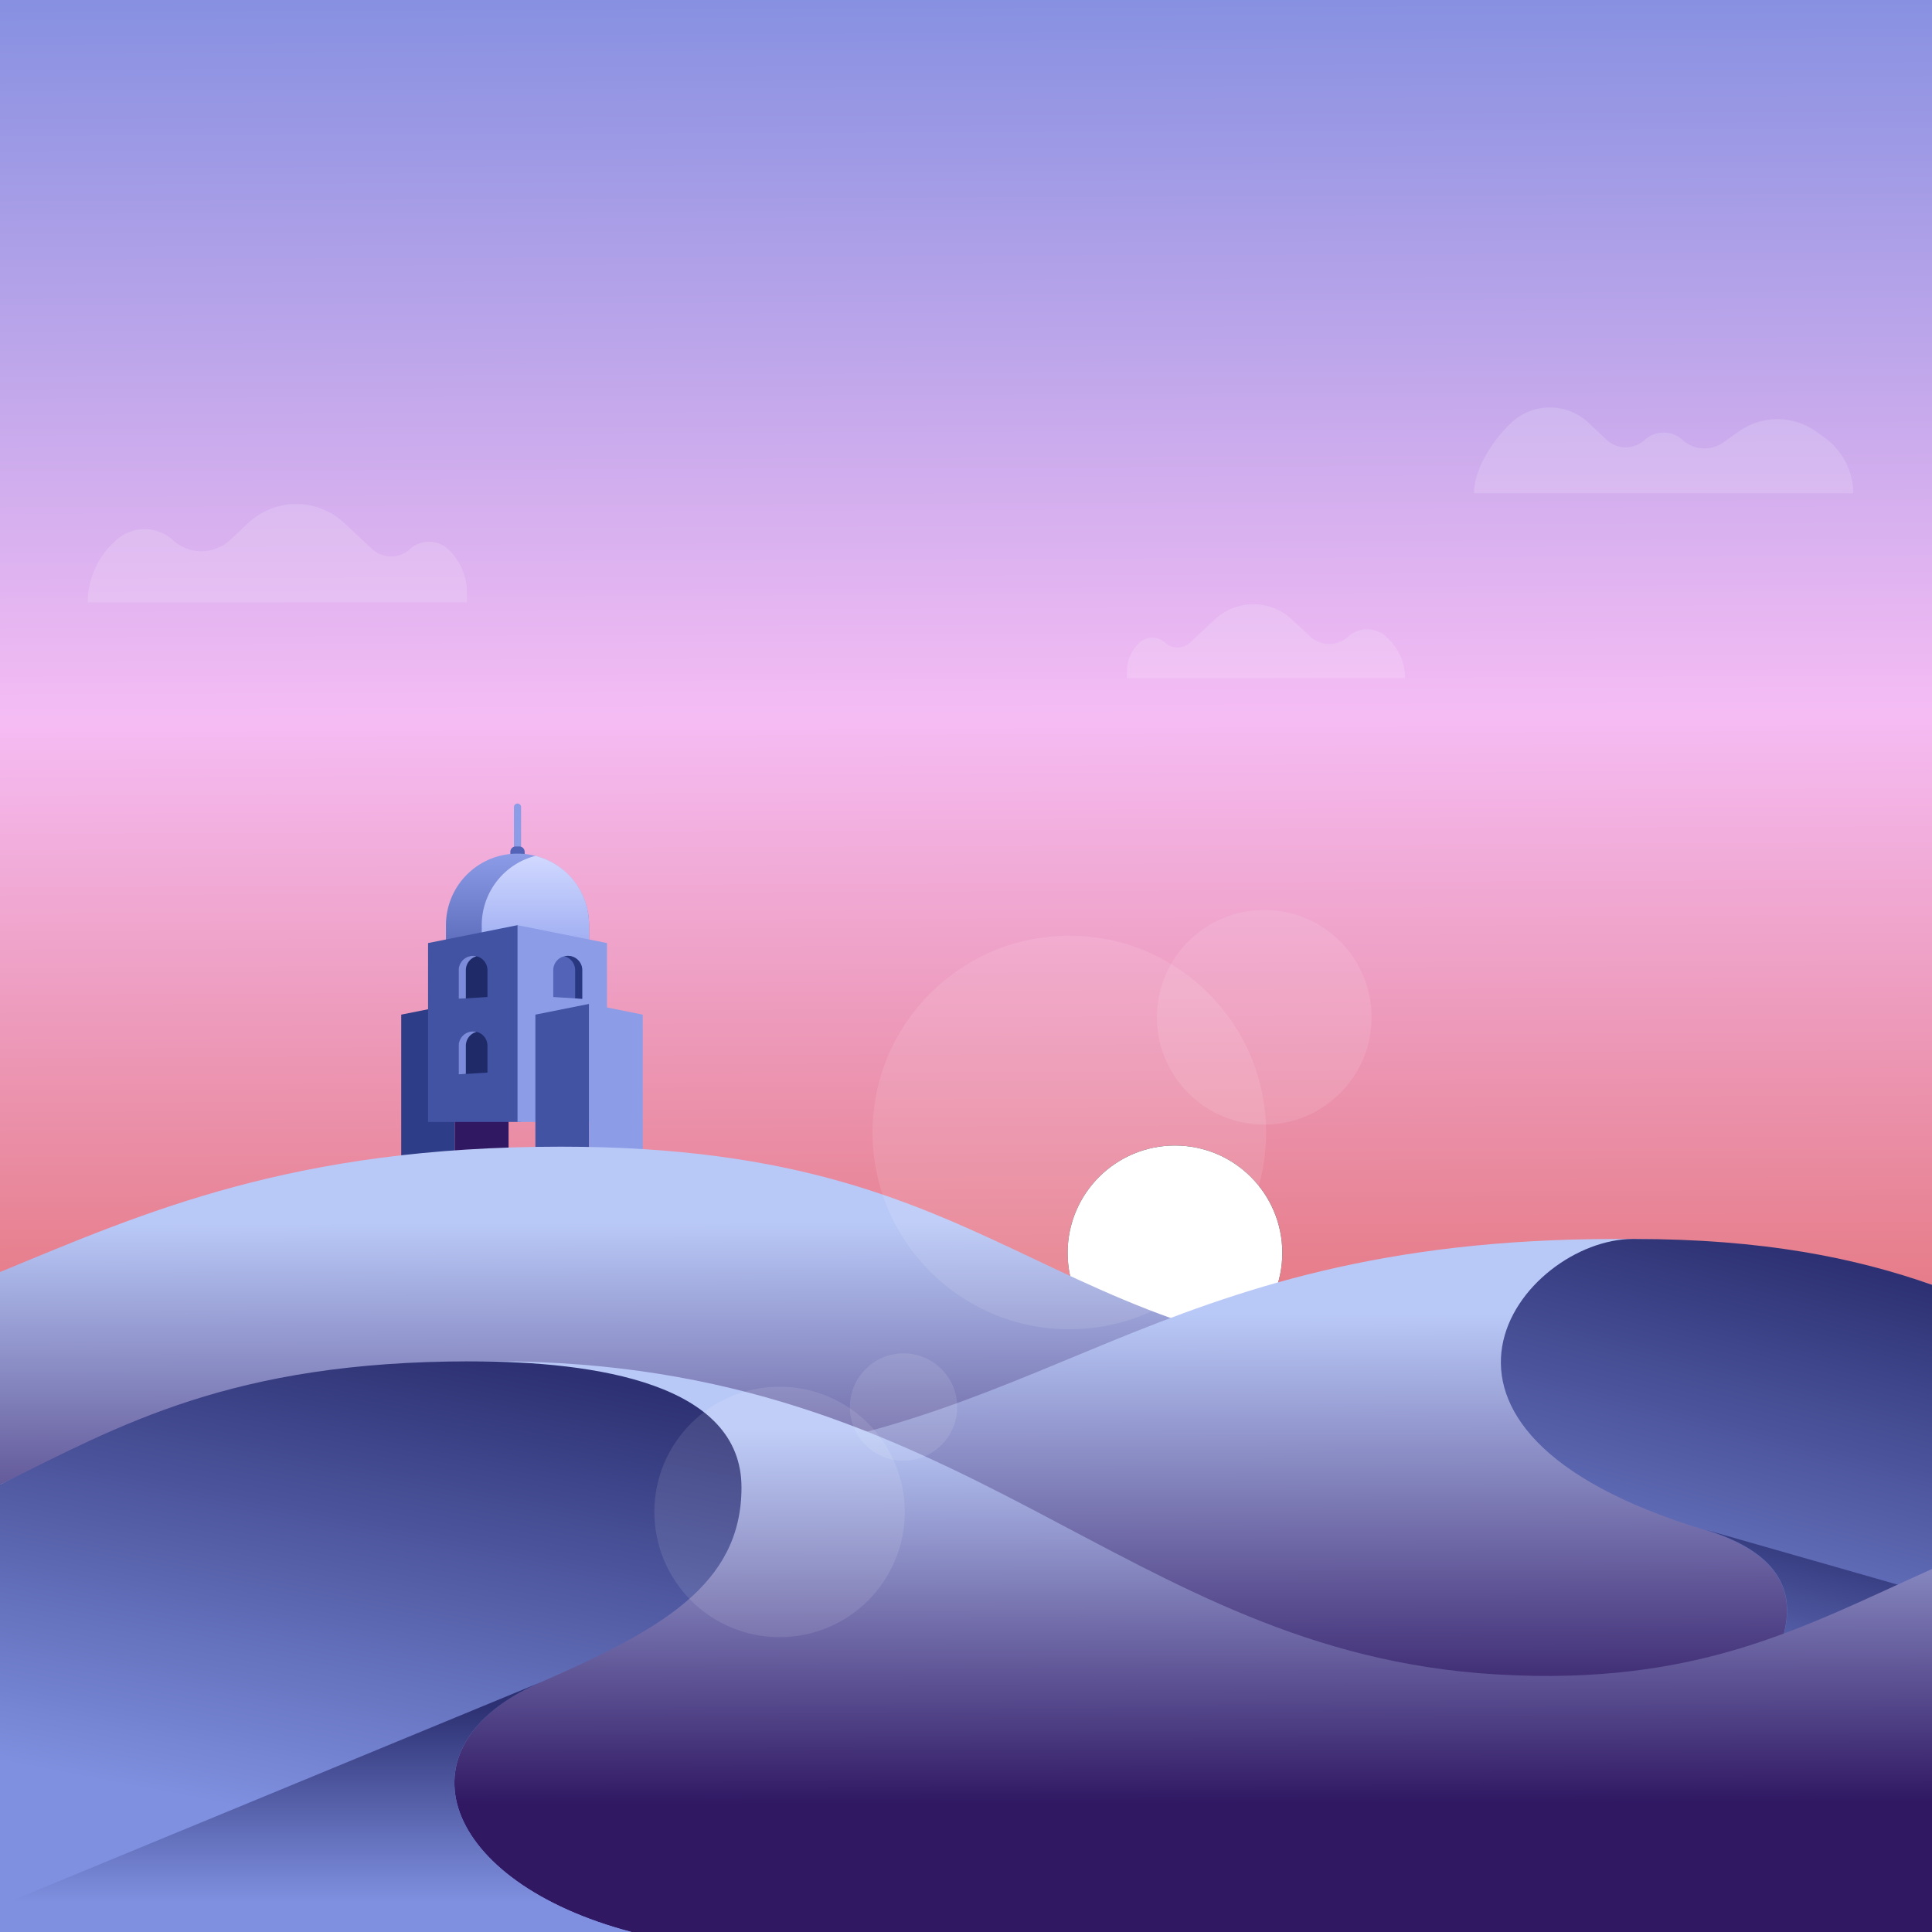 <svg id="_500" data-name="500" xmlns="http://www.w3.org/2000/svg" xmlns:xlink="http://www.w3.org/1999/xlink" width="1080" height="1080" viewBox="0 0 1080 1080">
  <rect x="0" y="0" width="1080" height="1080" fill="#808080" stroke="none"/>
  <defs>
    <linearGradient id="linear-gradient" x1="0.503" y1="0.747" x2="0.5" gradientUnits="objectBoundingBox">
      <stop offset="0" stop-color="#e26b6b"/>
      <stop offset="0.503" stop-color="#f5bcf4"/>
      <stop offset="1" stop-color="#8690e1"/>
    </linearGradient>
    <linearGradient id="linear-gradient-2" x1="0.5" x2="0.5" y2="1" gradientUnits="objectBoundingBox">
      <stop offset="0" stop-color="#8c9ce7"/>
      <stop offset="1" stop-color="#4353a4"/>
    </linearGradient>
    <linearGradient id="linear-gradient-3" x1="0.5" x2="0.5" y2="1" gradientUnits="objectBoundingBox">
      <stop offset="0" stop-color="#d1d9ff"/>
      <stop offset="1" stop-color="#8395eb"/>
    </linearGradient>
    <linearGradient id="linear-gradient-4" x1="0.499" y1="0.036" x2="0.499" y2="0.777" gradientUnits="objectBoundingBox">
      <stop offset="0" stop-color="#b0ddf1"/>
      <stop offset="1" stop-color="#325c82"/>
    </linearGradient>
    <linearGradient id="linear-gradient-5" x1="1" x2="0.725" y2="0.852" gradientUnits="objectBoundingBox">
      <stop offset="0" stop-color="#1d3a6d"/>
      <stop offset="1" stop-color="#467994"/>
    </linearGradient>
    <linearGradient id="linear-gradient-6" x1="0.495" y1="0.117" x2="0.499" y2="0.777" gradientUnits="objectBoundingBox">
      <stop offset="0" stop-color="#b9c9f7"/>
      <stop offset="1" stop-color="#301863"/>
    </linearGradient>
    <linearGradient id="linear-gradient-8" x1="0.916" y1="0.059" x2="0.71" y2="0.88" gradientUnits="objectBoundingBox">
      <stop offset="0" stop-color="#2d3173"/>
      <stop offset="1" stop-color="#7f90e0"/>
    </linearGradient>
    <linearGradient id="linear-gradient-12" x1="0.71" y1="0.099" x2="0.71" y2="0.88" xlink:href="#linear-gradient-8"/>
  </defs>
  <rect id="Rectangle_10" data-name="Rectangle 10" width="1080" height="1080" fill="url(#linear-gradient)"/>
  <g id="Group_28" data-name="Group 28" transform="translate(224.291 449.181)">
    <path id="Path_78" data-name="Path 78" d="M65,0a2,2,0,0,1,2,2V25H63V2A2.006,2.006,0,0,1,65,0Z" fill="#8c9ce7" fill-rule="evenodd"/>
    <path id="Path_79" data-name="Path 79" d="M64,24h2a3,3,0,0,1,3,3v2H61V27A3,3,0,0,1,64,24Z" fill="#5263b8" fill-rule="evenodd"/>
    <path id="Path_80" data-name="Path 80" d="M65,108h40V68a40,40,0,0,0-80,0v40Z" fill-rule="evenodd" fill="url(#linear-gradient-2)"/>
    <path id="Path_81" data-name="Path 81" d="M0,118l30-6V218H0Z" fill="#2e3d87" fill-rule="evenodd"/>
    <path id="Path_82" data-name="Path 82" d="M60,118l-30-6V218H60Z" fill="#301862" fill-rule="evenodd"/>
    <path id="Path_83" data-name="Path 83" d="M45,107V68A40.019,40.019,0,0,1,75.027,29.251,39.615,39.615,0,0,1,105,67.5V107Z" fill-rule="evenodd" fill="url(#linear-gradient-3)"/>
    <path id="Path_84" data-name="Path 84" d="M15,78,65,68l2,2V178H15Z" fill="#4353a4" fill-rule="evenodd"/>
    <path id="Path_85" data-name="Path 85" d="M115,78,65,68V178h50Z" fill="#8c9ce7" fill-rule="evenodd"/>
    <path id="Path_86" data-name="Path 86" d="M75,118l30-6V218H75Z" fill="#4353a4" fill-rule="evenodd"/>
    <path id="Path_87" data-name="Path 87" d="M135,118l-30-6V218h30Z" fill="#8c9ce7" fill-rule="evenodd"/>
  </g>
  <circle id="Ellipse_53" data-name="Ellipse 53" cx="60" cy="60" r="60" transform="translate(596.814 640.354)"/>
  <circle id="Ellipse_54" data-name="Ellipse 54" cx="60" cy="60" r="60" transform="translate(596.814 640.354)" fill="#fff"/>
  <g id="Group_29" data-name="Group 29" transform="translate(146 751.34)">
    <path id="Path_88" data-name="Path 88" d="M169.12,450.57Q203.77,470.775,24,656H673Q156.91,443.45,169.12,450.57Z" transform="translate(0 -450.34)" fill-rule="evenodd" fill="url(#linear-gradient-4)"/>
    <path id="Path_89" data-name="Path 89" d="M178.5,538.5q-61,43,185.5,117.5H0Z" transform="translate(0 -450.34)" fill-rule="evenodd" fill="url(#linear-gradient-5)"/>
  </g>
  <g id="Group_30" data-name="Group 30" transform="translate(0 641)">
    <path id="Path_90" data-name="Path 90" d="M1080,685H0V400.08C81.527,366.4,163.751,330,313.664,330c263.672,0,264.473,125.25,527.344,125,88.625-.08,168.771-18.2,238.992-40.93Z" transform="translate(0 -330)" fill-rule="evenodd" fill="url(#linear-gradient-6)"/>
  </g>
  <path id="Path_91" data-name="Path 91" d="M251,506a8,8,0,0,1,8,8v15l-16,1V514A8,8,0,0,1,251,506Z" transform="translate(13.5 28.336)" fill="#1f2a68" fill-rule="evenodd"/>
  <path id="Path_92" data-name="Path 92" d="M253,506.25a8,8,0,0,0-6,7.75v15.75l-4,.25V514a8,8,0,0,1,10-7.75Z" transform="translate(13.42 28.336)" fill="#7c8cda" fill-rule="evenodd"/>
  <path id="Path_93" data-name="Path 93" d="M251,546a8,8,0,0,1,8,8v15l-16,1V554A8,8,0,0,1,251,546Z" transform="translate(13.5 30.576)" fill="#1f2a68" fill-rule="evenodd"/>
  <path id="Path_94" data-name="Path 94" d="M253,546.25a8,8,0,0,0-6,7.75v15.75l-4,.25V554a8,8,0,0,1,10-7.75Z" transform="translate(13.42 30.576)" fill="#7c8cda" fill-rule="evenodd"/>
  <path id="Path_95" data-name="Path 95" d="M301,506a8,8,0,0,1,8,8v16l-16-1V514A8,8,0,0,1,301,506Z" transform="translate(16.278 28.336)" fill="#5263b8" fill-rule="evenodd"/>
  <path id="Path_96" data-name="Path 96" d="M305,529.75V514a8,8,0,0,0-6-7.75A8.01,8.01,0,0,1,309,514v16Z" transform="translate(16.513 28.336)" fill="#293781" fill-rule="evenodd"/>
  <g id="Group_31" data-name="Group 31" transform="translate(0 692.58)">
    <path id="Path_97" data-name="Path 97" d="M1080,356H0V185.82c145.03-15.4,214.207-50.49,376.175-60.1C585.6,113.3,639.889.59,903.593.59,980.353.58,1034.838,11.2,1080,26.26Z" transform="translate(0 -0.58)" fill-rule="evenodd" fill="url(#linear-gradient-6)"/>
    <path id="Path_98" data-name="Path 98" d="M1024,26.21V326H856.91q148.965-129.75,39.97-162.78C710.24,106.64,795.12.58,856.9.58c72.7,0,124.3,10.6,167.09,25.63Z" transform="translate(56 -0.58)" fill-rule="evenodd" fill="url(#linear-gradient-8)"/>
    <path id="Path_99" data-name="Path 99" d="M1024,199.32V326H857q148.965-129.9,39.97-163Z" transform="translate(56 -0.58)" fill-rule="evenodd" fill="url(#linear-gradient-8)"/>
  </g>
  <circle id="Ellipse_55" data-name="Ellipse 55" cx="110" cy="110" r="110" transform="translate(487.761 523.06)" fill="#fff" opacity="0.1"/>
  <circle id="Ellipse_56" data-name="Ellipse 56" cx="60" cy="60" r="60" transform="translate(646.726 508.673)" fill="#fff" opacity="0.1"/>
  <g id="Group_32" data-name="Group 32" transform="translate(0 761)">
    <path id="Path_100" data-name="Path 100" d="M0,319V68.93C70.791,35.69,136.635,0,277.383,0,541.055,0,626.969,162.6,836.367,175c113.294,6.71,171.914-26.77,243.633-58.92V319Z" fill-rule="evenodd" fill="url(#linear-gradient-6)"/>
    <path id="Path_101" data-name="Path 101" d="M353.02,319H0V68.93C67.12,35.69,129.55,0,263,0c71.14,0,151.5,12.76,151.5,70.5,0,54.5-45.5,79.72-112.5,109C219.74,215.45,247.43,291.18,353.02,319Z" fill-rule="evenodd" fill="url(#linear-gradient-8)"/>
    <path id="Path_102" data-name="Path 102" d="M353.02,319H0V304.2L302,179.5C219.74,215.45,247.43,291.18,353.02,319Z" fill-rule="evenodd" fill="url(#linear-gradient-12)"/>
  </g>
  <circle id="Ellipse_57" data-name="Ellipse 57" cx="70" cy="70" r="70" transform="translate(365.792 775.181)" fill="#fff" opacity="0.1"/>
  <circle id="Ellipse_58" data-name="Ellipse 58" cx="30" cy="30" r="30" transform="translate(475.083 756.535)" fill="#fff" opacity="0.1"/>
  <g id="Group_33" data-name="Group 33" transform="translate(49 227.733)" opacity="0.15">
    <path id="Path_103" data-name="Path 103" d="M588.034,131.48a10.462,10.462,0,0,1,14.132,0,10.462,10.462,0,0,0,14.132,0l14.132-13.24a31.4,31.4,0,0,1,42.406,0l10.6,9.93a15.7,15.7,0,0,0,21.2,0,15.7,15.7,0,0,1,21.2,0l.636.6a30.921,30.921,0,0,1,9.965,22.56H580.962v-3.84a21.919,21.919,0,0,1,7.071-16.01ZM796.173,8.25a31.372,31.372,0,0,1,42.406,0l10.6,9.94a15.693,15.693,0,0,0,21.2,0,15.693,15.693,0,0,1,21.2,0,18.129,18.129,0,0,0,22.581,1.5l9.223-6.47a37.207,37.207,0,0,1,42.406,0l4.3,3.03A38.9,38.9,0,0,1,987,48H774.97C774.97,35.28,784.437,19.25,796.173,8.25ZM14.948,75.14l.954-.9a23.545,23.545,0,0,1,31.8,0,23.545,23.545,0,0,0,31.8,0l10.6-9.93a39.238,39.238,0,0,1,53.008,0l15.9,14.9a15.7,15.7,0,0,0,21.2,0,15.7,15.7,0,0,1,21.2,0,32.9,32.9,0,0,1,10.6,24.02V109H0A46.378,46.378,0,0,1,14.948,75.14Z" fill="#fff" fill-rule="evenodd"/>
  </g>
</svg>
